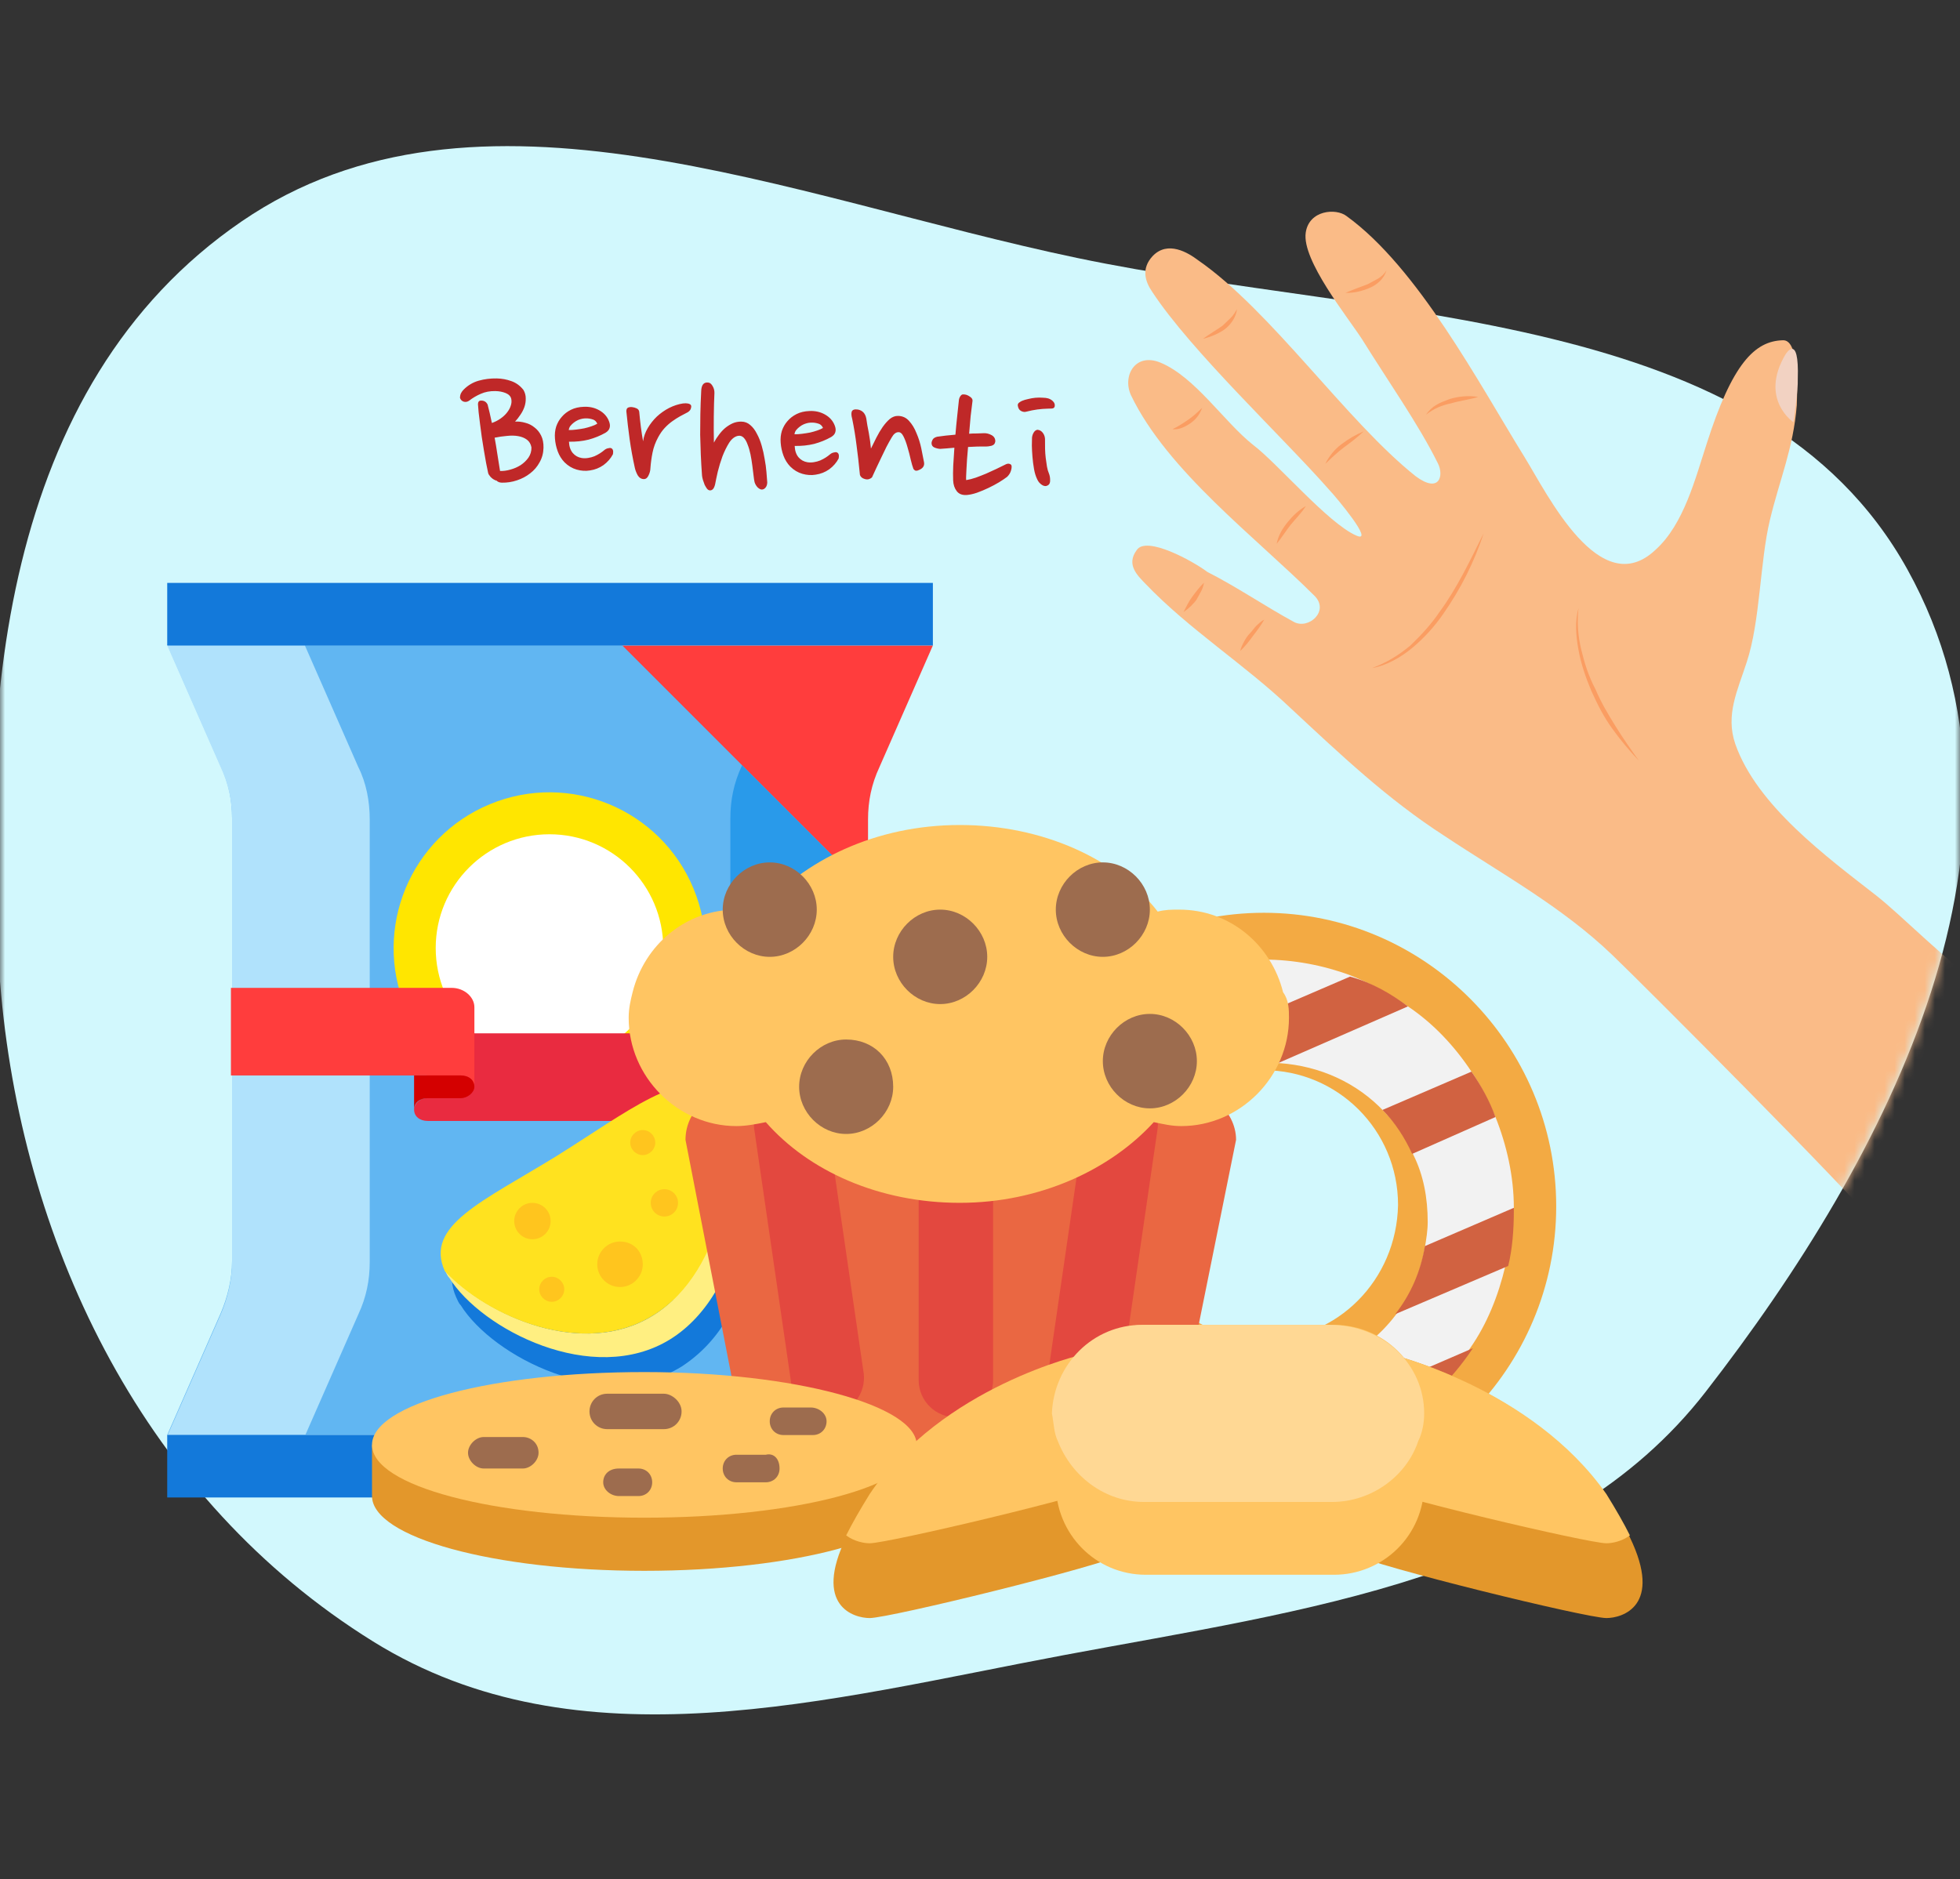 <svg xmlns="http://www.w3.org/2000/svg" width="195" height="187" viewBox="0 0 195 187" fill="none"><rect x="0" y="0" width="195" height="187" fill="#333333" stroke="none"/><mask id="mask0" maskUnits="userSpaceOnUse" x="0" y="0" width="195" height="187"><rect width="195" height="187" fill="white"></rect></mask><g mask="url(#mask0)"><path fill-rule="evenodd" clip-rule="evenodd" d="M0.114 98.975C-2.508 70.64 0.158 38.382 24.044 22.027C47.355 6.067 78.531 19.681 107.178 25.67C137.473 32.003 175.24 30.433 189.775 56.674C204.503 83.263 187.959 114.975 169.681 138.509C155.261 157.074 129.922 160.181 105.889 164.682C82.372 169.086 57.584 176.044 37.122 163.333C14.437 149.241 2.461 124.333 0.114 98.975Z" fill="#D2F8FD"></path><mask id="mask1" maskUnits="userSpaceOnUse" x="-1" y="10" width="197" height="161"><path fill-rule="evenodd" clip-rule="evenodd" d="M0.113 98.975C-2.509 70.64 0.157 38.382 24.043 22.027C47.354 6.067 89.853 9.511 118.5 15.5C148.795 21.833 188.001 19.5 189.774 56.674C204.502 83.263 187.958 114.975 169.68 138.509C155.26 157.074 129.921 160.181 105.888 164.682C82.371 169.086 57.583 176.044 37.121 163.333C14.436 149.241 2.46 124.333 0.113 98.975Z" fill="#D2F8FD"></path></mask><g mask="url(#mask1)"><path d="M177.395 33.857C174.569 33.92 172.338 36.188 169.793 44.166C168.672 47.594 167.53 52.151 164.73 54.686C159.196 59.968 153.951 49.162 151.686 45.498C147.155 38.171 141.076 26.636 133.963 21.496C132.918 20.691 130.23 20.898 129.907 23.149C129.504 25.891 134.065 31.524 135.509 33.753C138.049 37.848 141.148 42.241 143.057 46.106C143.671 47.324 143.214 49.146 140.844 47.386C133.949 41.9 126.517 30.962 119.191 25.887C118.215 25.154 116.189 23.898 114.677 25.479C113.525 26.718 113.926 28 114.614 29.008C118.464 34.904 127.703 43.562 132.272 48.772C132.896 49.425 136.838 54.123 134.946 53.294C132.142 52.087 127.093 46.087 124.653 44.254C121.798 41.986 118.911 37.529 115.476 36.092C112.952 35.033 111.638 37.397 112.521 39.328C116.13 46.841 124.912 53.439 130.742 59.249C132.339 60.776 130.185 62.693 128.716 61.876C125.848 60.314 123.057 58.401 120.117 56.907C118.654 55.807 114.037 53.279 113.092 54.735C112.007 56.188 113.188 57.279 113.951 58.077C118.319 62.646 123.837 66.118 128.421 70.481C133.354 75.066 138.007 79.502 143.733 83.191C149.387 86.948 155.403 90.222 160.403 95.02C163.597 98.074 183.955 118.504 186.788 122.043C194.618 122.613 196.98 108.2 199.597 100.154C193.086 95.209 189.231 91.109 186.655 89.098C181.778 85.291 174.797 80.17 172.647 74.039C171.64 71.116 172.885 68.68 173.783 65.88C175.127 61.823 175.092 55.891 176.085 51.753C177.078 47.615 178.402 44.687 178.763 40.32C178.89 37.146 178.738 33.824 177.395 33.857Z" fill="#FABB87"></path><path d="M157.047 60.501C156.881 61.907 156.997 63.322 157.326 64.672C157.654 66.021 158.055 67.303 158.738 68.592C159.28 69.877 159.965 71.025 160.72 72.245C161.475 73.466 162.232 74.545 163.059 75.697C162.088 74.682 161.19 73.599 160.363 72.447C159.537 71.295 158.923 70.079 158.312 68.721C157.77 67.436 157.3 66.082 157.043 64.664C156.786 63.245 156.67 61.831 157.047 60.501Z" fill="#FA9D62"></path><path d="M136.51 66.475C137.938 65.946 139.157 65.199 140.309 64.237C141.391 63.202 142.404 62.094 143.206 60.909C144.95 58.543 146.277 55.739 147.601 53.078C147.15 54.486 146.558 55.889 145.896 57.22C145.234 58.551 144.43 59.878 143.556 61.132C142.683 62.386 141.67 63.493 140.518 64.456C139.366 65.418 137.933 66.23 136.51 66.475Z" fill="#FA9D62"></path><path d="M117.742 60.909C118.036 60.349 118.258 59.858 118.621 59.371C118.984 58.885 119.347 58.398 119.78 57.984C119.698 58.62 119.335 59.107 119.041 59.667C118.75 60.085 118.245 60.568 117.742 60.909Z" fill="#FA9D62"></path><path d="M123.386 64.782C123.463 64.429 123.61 64.149 123.757 63.869C123.904 63.589 124.123 63.24 124.339 63.033C124.556 62.826 124.775 62.477 124.991 62.27C125.208 62.063 125.497 61.787 125.783 61.653C125.417 62.282 125.053 62.769 124.618 63.325C124.327 63.743 123.891 64.299 123.386 64.782Z" fill="#FA9D62"></path><path d="M116.654 42.703C117.226 42.435 117.729 42.094 118.231 41.753C118.733 41.412 119.166 40.998 119.599 40.584C119.375 41.217 119.012 41.704 118.437 42.114C117.935 42.455 117.291 42.792 116.654 42.703Z" fill="#FA9D62"></path><path d="M127.016 54.11C127.174 53.262 127.612 52.564 128.119 51.939C128.627 51.314 129.204 50.762 129.921 50.356C129.483 51.054 128.905 51.606 128.398 52.231C127.962 52.787 127.524 53.485 127.016 54.11Z" fill="#FA9D62"></path><path d="M131.857 46.153C132.226 45.381 132.806 44.687 133.453 44.208C134.172 43.659 134.889 43.253 135.675 42.919C135.026 43.541 134.379 44.02 133.731 44.499C133.084 44.979 132.435 45.6 131.857 46.153Z" fill="#FA9D62"></path><path d="M133.856 29.143C134.641 28.81 135.355 28.546 136.068 28.282C136.426 28.079 136.712 27.945 137.07 27.742C137.428 27.539 137.717 27.264 137.935 26.915C137.709 27.689 137.06 28.309 136.275 28.642C135.489 28.975 134.706 29.166 133.856 29.143Z" fill="#FA9D62"></path><path d="M119.681 33.715C120.328 33.236 121.044 32.83 121.619 32.419C121.908 32.143 122.196 31.867 122.413 31.66C122.701 31.384 122.92 31.035 123.067 30.755C122.982 31.534 122.472 32.301 121.825 32.78C121.251 33.19 120.464 33.524 119.681 33.715Z" fill="#FA9D62"></path><path d="M141.865 41.269C142.156 40.852 142.516 40.508 142.874 40.305C143.304 40.034 143.731 39.904 144.23 39.705C145.085 39.445 146.079 39.331 147.067 39.5C146.213 39.76 145.219 39.874 144.364 40.134C143.44 40.321 142.655 40.654 141.865 41.269Z" fill="#FA9D62"></path><path d="M178.429 42.014C178.429 42.014 175.005 39.727 177.631 35.274C177.631 35.274 179.016 32.979 178.86 37.713C178.912 38.775 178.429 42.014 178.429 42.014Z" fill="#F2D2C2"></path></g><path d="M86.36 81.542C86.36 79.731 86.7 78.033 87.492 76.336L92.812 64.225H61.799L86.36 88.786V81.542Z" fill="#FF3D3D"></path><path d="M92.812 142.778H16.637L21.957 130.667C22.636 129.083 23.089 127.272 23.089 125.461V81.431C23.089 79.62 22.75 77.922 21.957 76.224L16.637 64.113H61.799L73.797 76.111L86.361 88.675V125.347C86.361 127.158 86.7 128.856 87.492 130.554L92.812 142.778Z" fill="#61B6F2"></path><path d="M36.784 81.542V125.572C36.784 127.383 36.445 129.081 35.652 130.778L30.333 142.889H16.637L21.957 130.778C22.636 129.194 23.089 127.383 23.089 125.572V81.542C23.089 79.731 22.749 78.033 21.957 76.336L16.637 64.225H30.333L35.652 76.336C36.445 77.92 36.784 79.731 36.784 81.542Z" fill="#B0E2FC"></path><path d="M92.811 142.776H79.116L73.796 130.665C73.117 129.081 72.664 127.27 72.664 125.459V81.429C72.664 79.618 73.004 77.92 73.796 76.223V76.109L86.36 88.673V125.346C86.36 127.157 86.699 128.854 87.492 130.552L92.811 142.776Z" fill="#299AEA"></path><path d="M92.812 58H16.637V64.225H92.812V58Z" fill="#1379DA"></path><path d="M92.812 142.777H16.637V149.003H92.812V142.777Z" fill="#1379DA"></path><path d="M60.605 108.674C68.517 105.396 72.275 96.325 68.997 88.413C65.72 80.501 56.648 76.743 48.736 80.021C40.824 83.298 37.067 92.369 40.344 100.282C43.621 108.194 52.693 111.951 60.605 108.674Z" fill="#FFE600"></path><path d="M54.667 105.649C60.918 105.649 65.986 100.582 65.986 94.33C65.986 88.079 60.918 83.012 54.667 83.012C48.416 83.012 43.349 88.079 43.349 94.33C43.349 100.582 48.416 105.649 54.667 105.649Z" fill="white"></path><path d="M75.833 102.822H44.593C43.348 102.822 42.443 103.615 42.443 104.746V109.274C41.763 109.274 41.197 109.84 41.197 110.406C41.197 111.085 41.763 111.538 42.556 111.538H75.833V102.822Z" fill="#E92B40"></path><path d="M47.197 100.219V108.142C47.197 107.463 46.631 107.01 45.839 107.01H36.671H22.975V98.295H44.933C46.178 98.295 47.197 99.2 47.197 100.219Z" fill="#FF3D3D"></path><path d="M45.838 107.008H41.197V110.403C41.197 109.724 41.763 109.272 42.556 109.272H45.838C46.517 109.272 47.196 108.706 47.196 108.14C47.196 107.461 46.63 107.008 45.838 107.008Z" fill="#D40000"></path><path d="M78.21 103.276C78.097 103.276 78.097 103.276 77.984 103.163C74.928 101.352 71.985 105.426 68.476 110.859C65.194 111.765 61.119 114.821 56.478 117.651C49.121 122.178 43.349 124.555 45.386 129.082C45.499 129.309 45.612 129.648 45.839 129.875C49.008 134.968 60.1 140.741 67.797 135.987C69.721 134.742 71.306 133.044 72.438 131.007C75.267 129.875 77.984 128.064 79.795 125.234C84.888 117.651 82.172 105.879 78.21 103.276Z" fill="#1379DA"></path><path d="M76.966 100.558C76.853 100.558 76.853 100.558 76.739 100.445C79.795 104.633 81.267 114.254 76.966 120.932C72.099 128.289 61.912 129.082 57.611 126.705C57.837 127.271 58.29 127.723 58.856 128.063C62.817 130.666 73.683 130.1 78.664 122.517C83.644 114.933 81.04 103.275 76.966 100.558Z" fill="#FFE21F"></path><path d="M76.966 120.933C81.267 114.368 79.795 104.634 76.739 100.446C72.778 98.182 69.043 105.539 64.175 113.01C59.988 119.461 56.252 123.875 57.611 126.705C61.912 129.082 72.212 128.29 76.966 120.933Z" fill="#FFC51E"></path><path d="M72.664 109.954C72.325 109.388 71.985 109.049 71.532 108.709C73.796 114.482 72.098 126.479 64.967 130.894C58.063 135.195 48.442 131.007 44.254 126.366C44.367 126.592 44.48 126.932 44.707 127.158C47.876 132.252 58.968 138.024 66.665 133.271C74.362 128.517 75.833 115.047 72.664 109.954Z" fill="#FFEF81"></path><path d="M64.967 130.892C72.211 126.478 73.909 114.367 71.532 108.707C68.137 105.991 62.251 110.745 55.346 115.046C47.989 119.573 42.217 121.95 44.254 126.478C48.442 131.005 58.063 135.193 64.967 130.892Z" fill="#FFE21F"></path><path d="M66.1 121.047C66.85 121.047 67.458 120.438 67.458 119.688C67.458 118.938 66.85 118.33 66.1 118.33C65.35 118.33 64.742 118.938 64.742 119.688C64.742 120.438 65.35 121.047 66.1 121.047Z" fill="#FFC51E"></path><path d="M52.97 123.309C53.97 123.309 54.781 122.499 54.781 121.498C54.781 120.498 53.97 119.688 52.97 119.688C51.97 119.688 51.159 120.498 51.159 121.498C51.159 122.499 51.97 123.309 52.97 123.309Z" fill="#FFC51E"></path><path d="M65.193 113.69C65.193 114.369 64.627 114.935 63.948 114.935C63.269 114.935 62.703 114.369 62.703 113.69C62.703 113.011 63.269 112.445 63.948 112.445C64.627 112.445 65.193 113.011 65.193 113.69Z" fill="#FFC51E"></path><path d="M56.139 128.288C56.139 128.967 55.573 129.533 54.894 129.533C54.214 129.533 53.648 128.967 53.648 128.288C53.648 127.609 54.214 127.043 54.894 127.043C55.573 127.043 56.139 127.609 56.139 128.288Z" fill="#FFC51E"></path><path d="M63.949 125.799C63.949 127.044 62.93 128.063 61.685 128.063C60.44 128.063 59.421 127.044 59.421 125.799C59.421 124.554 60.44 123.535 61.685 123.535C63.043 123.535 63.949 124.554 63.949 125.799Z" fill="#FFC51E"></path><g clip-path="url(#clip0)"><path d="M125.744 90.824C109.727 90.824 96.661 103.949 96.661 120.038C96.661 136.127 109.727 149.252 125.744 149.252C141.76 149.252 154.827 136.127 154.827 120.038C154.827 103.949 141.76 90.824 125.744 90.824ZM125.744 133.304C118.438 133.304 112.396 127.377 112.396 119.897C112.396 112.558 118.297 106.49 125.744 106.49C133.05 106.49 139.091 112.417 139.091 119.897C138.95 127.377 133.05 133.304 125.744 133.304Z" fill="#F3AA43"></path><path d="M150.612 120.18C150.612 117.075 149.91 113.97 148.786 111.148C148.083 109.595 147.381 108.043 146.397 106.632C144.711 104.091 142.604 101.833 140.075 100.14C138.248 98.87 136.422 97.882 134.315 97.035C131.645 96.047 128.695 95.482 125.744 95.482C115.488 95.482 106.637 101.692 102.843 110.583C102 112.559 101.438 114.676 101.017 116.934C100.876 118.063 100.736 119.192 100.736 120.462C100.736 122.438 101.017 124.273 101.298 126.107C101.719 127.801 102.281 129.494 102.984 130.906C104.248 133.728 106.075 136.269 108.182 138.386C109.587 139.797 111.132 140.926 112.818 141.914C115.347 143.466 118.157 144.454 121.108 145.019C122.513 145.301 124.058 145.442 125.463 145.442C134.174 145.442 141.761 140.926 146.257 134.152C147.943 131.753 149.067 128.93 149.769 125.966C150.191 124.132 150.331 122.297 150.331 120.462C150.612 120.321 150.612 120.321 150.612 120.18ZM126.306 137.115C125.744 137.115 125.042 137.115 124.48 136.974C121.951 136.692 119.562 135.704 117.595 134.434C115.066 132.74 112.959 130.2 111.835 127.236C111.273 125.684 110.851 123.849 110.711 122.156C110.711 121.874 110.711 121.732 110.711 121.45C110.711 117.499 112.116 113.97 114.504 111.289C117.314 107.902 121.67 105.785 126.447 105.785C126.728 105.785 127.009 105.785 127.29 105.785C131.364 106.067 135.017 107.761 137.687 110.583C138.951 111.853 139.934 113.265 140.637 114.958C141.62 116.934 142.042 119.192 142.042 121.591C142.042 122.438 141.901 123.285 141.761 124.132C141.339 126.672 140.356 128.93 138.81 130.906C136.001 134.575 131.364 137.115 126.306 137.115Z" fill="#F2F2F2"></path><path d="M140.074 100.139L127.149 105.785C126.868 105.785 126.587 105.785 126.306 105.785C121.529 105.785 117.314 107.902 114.363 111.289L101.016 117.075C101.297 114.817 101.859 112.7 102.843 110.724L134.314 97.176C136.422 97.74 138.389 98.869 140.074 100.139Z" fill="#D16241"></path><path d="M110.71 122.014C110.71 123.848 111.132 125.542 111.834 127.094L103.123 130.905C102.421 129.352 101.859 127.8 101.438 126.106L110.71 122.014Z" fill="#D16241"></path><path d="M148.785 111.147L140.496 114.816C139.793 113.264 138.81 111.711 137.545 110.441L146.397 106.631C147.38 108.042 148.223 109.595 148.785 111.147Z" fill="#D16241"></path><path d="M117.594 134.432C119.561 135.843 121.95 136.69 124.479 136.972L112.958 141.911C111.272 140.924 109.727 139.653 108.322 138.383L117.594 134.432Z" fill="#D16241"></path><path d="M150.612 120.462C150.612 122.297 150.472 124.272 150.05 125.966L138.81 130.764C140.356 128.789 141.339 126.53 141.761 123.99L150.612 120.18C150.612 120.321 150.612 120.321 150.612 120.462Z" fill="#D16241"></path><path d="M146.537 134.15C142.041 140.925 134.454 145.441 125.743 145.441C124.198 145.441 122.793 145.3 121.388 145.017L146.537 134.15Z" fill="#D16241"></path><path d="M117.713 139.461C117.713 142.594 114.789 144.943 111.28 144.943H79.896C76.192 144.943 73.268 142.398 73.268 139.461L68.2 113.418C68.2 110.285 71.124 107.936 74.828 107.936H116.349C120.052 107.936 122.976 110.481 122.976 113.418L117.713 139.461Z" fill="#EA6742"></path><path d="M98.805 137.307C98.805 139.265 97.245 141.027 95.101 141.027C93.152 141.027 91.397 139.461 91.397 137.307V111.656C91.397 109.698 92.957 107.936 95.101 107.936C97.05 107.936 98.805 109.502 98.805 111.656V137.307Z" fill="#E3483F"></path><path d="M111.475 137.697C111.085 139.655 109.331 141.026 107.382 140.83C105.432 140.438 104.068 138.676 104.263 136.718L107.966 111.263C108.356 109.305 110.111 107.934 112.06 108.13C114.009 108.522 115.374 110.284 115.179 112.242L111.475 137.697Z" fill="#E3483F"></path><path d="M78.726 137.697C79.116 139.655 80.871 141.026 82.82 140.83C84.769 140.438 86.134 138.676 85.939 136.718L82.235 111.263C81.845 109.305 80.091 107.934 78.142 108.13C76.192 108.522 74.828 110.284 75.023 112.242L78.726 137.697Z" fill="#E3483F"></path><path d="M128.239 101.279C128.239 107.153 123.366 112.049 117.518 112.049C116.543 112.049 115.764 111.853 114.789 111.657C110.5 116.356 103.483 119.685 95.49 119.685C87.498 119.685 80.481 116.552 76.192 111.657C75.218 111.853 74.243 112.049 73.268 112.049C67.42 112.049 62.547 107.153 62.547 101.279C62.547 100.3 62.742 99.517 62.937 98.734C64.106 94.034 68.2 90.51 73.268 90.51C74.048 90.51 74.828 90.705 75.607 90.705C79.896 85.614 87.108 82.09 95.49 82.09C103.678 82.09 111.085 85.419 115.179 90.705C115.958 90.51 116.543 90.51 117.323 90.51C122.391 90.51 126.485 94.034 127.654 98.734C128.239 99.517 128.239 100.496 128.239 101.279Z" fill="#FFC562"></path><path d="M88.863 108.133C88.863 110.679 86.719 112.832 84.184 112.832C81.65 112.832 79.506 110.679 79.506 108.133C79.506 105.587 81.65 103.434 84.184 103.434C86.914 103.434 88.863 105.392 88.863 108.133Z" fill="#9D6C4E"></path><path d="M98.22 95.209C98.22 97.755 96.075 99.909 93.541 99.909C91.007 99.909 88.863 97.755 88.863 95.209C88.863 92.664 91.007 90.51 93.541 90.51C96.075 90.51 98.22 92.664 98.22 95.209Z" fill="#9D6C4E"></path><path d="M119.077 105.586C119.077 108.132 116.933 110.286 114.399 110.286C111.865 110.286 109.721 108.132 109.721 105.586C109.721 103.041 111.865 100.887 114.399 100.887C116.933 100.887 119.077 103.041 119.077 105.586Z" fill="#9D6C4E"></path><path d="M114.399 90.51C114.399 93.055 112.255 95.209 109.72 95.209C107.186 95.209 105.042 93.055 105.042 90.51C105.042 87.964 107.186 85.811 109.72 85.811C112.255 85.811 114.399 87.964 114.399 90.51Z" fill="#9D6C4E"></path><path d="M81.26 90.51C81.26 93.055 79.116 95.209 76.582 95.209C74.048 95.209 71.904 93.055 71.904 90.51C71.904 87.964 74.048 85.811 76.582 85.811C79.116 85.811 81.26 87.964 81.26 90.51Z" fill="#9D6C4E"></path><path d="M83.6 143.769C78.727 142.398 71.904 141.615 64.302 141.615C56.699 141.615 49.877 142.398 45.003 143.769H37.011V148.86C37.011 152.972 49.097 156.301 64.107 156.301C79.117 156.301 91.202 152.972 91.202 149.056V143.965H83.6V143.769Z" fill="#E3972B"></path><path d="M91.202 143.77C91.202 147.882 79.117 151.015 64.107 151.015C49.097 151.015 37.011 147.882 37.011 143.77C37.011 139.658 49.097 136.525 64.107 136.525C79.117 136.525 91.202 139.854 91.202 143.77Z" fill="#FFC562"></path><path d="M53.581 144.555C53.581 145.338 52.801 146.121 52.021 146.121H48.122C47.343 146.121 46.563 145.338 46.563 144.555C46.563 143.772 47.343 142.988 48.122 142.988H52.021C52.801 142.988 53.581 143.576 53.581 144.555Z" fill="#9D6C4E"></path><path d="M67.81 140.442C67.81 141.421 67.03 142.204 66.056 142.204H60.403C59.428 142.204 58.648 141.421 58.648 140.442C58.648 139.463 59.428 138.68 60.403 138.68H66.056C66.835 138.68 67.81 139.463 67.81 140.442Z" fill="#9D6C4E"></path><path d="M77.557 146.121C77.557 146.904 76.973 147.492 76.193 147.492H73.269C72.489 147.492 71.904 146.904 71.904 146.121C71.904 145.338 72.489 144.75 73.269 144.75H76.193C76.973 144.555 77.557 145.142 77.557 146.121Z" fill="#9D6C4E"></path><path d="M64.886 147.492C64.886 148.275 64.302 148.862 63.522 148.862H61.572C60.793 148.862 60.013 148.275 60.013 147.492C60.013 146.709 60.598 146.121 61.572 146.121H63.522C64.302 146.121 64.886 146.709 64.886 147.492Z" fill="#9D6C4E"></path><path d="M82.235 141.421C82.235 142.205 81.65 142.792 80.871 142.792H77.947C77.167 142.792 76.582 142.205 76.582 141.421C76.582 140.638 77.167 140.051 77.947 140.051H80.676C81.456 140.051 82.235 140.638 82.235 141.421Z" fill="#9D6C4E"></path><path d="M112.06 154.54C109.331 155.91 88.474 161.002 86.524 161.002C84.965 161.002 80.871 159.827 84.185 152.973C84.77 151.799 85.549 150.428 86.524 148.861C93.737 138.092 107.772 134.959 107.772 134.959C107.772 134.959 110.306 141.812 111.67 147.491C112.645 151.015 113.035 153.952 112.06 154.54Z" fill="#E3972B"></path><path d="M111.866 147.295C108.357 148.862 88.279 153.561 86.524 153.561C85.939 153.561 84.965 153.365 84.185 152.778C84.77 151.603 85.55 150.233 86.524 148.666C93.737 137.897 107.772 134.764 107.772 134.764C107.772 134.764 110.501 141.813 111.866 147.295Z" fill="#FFC562"></path><path d="M134.283 154.54C137.012 155.911 157.87 161.002 159.819 161.002C161.378 161.002 165.472 159.827 162.158 152.974C161.573 151.799 160.794 150.428 159.819 148.862C152.412 138.092 138.376 134.764 138.376 134.764C138.376 134.764 135.842 141.617 134.478 147.295C133.503 151.016 133.113 153.953 134.283 154.54Z" fill="#E3972B"></path><path d="M134.478 147.295C137.986 148.862 158.064 153.561 159.819 153.561C160.404 153.561 161.378 153.365 162.158 152.778C161.573 151.603 160.793 150.233 159.819 148.666C152.411 138.092 138.376 134.764 138.376 134.764C138.376 134.764 135.842 141.813 134.478 147.295Z" fill="#FFC562"></path><path d="M141.69 141.029V147.687C141.69 152.778 137.597 156.694 132.723 156.694H114.01C108.942 156.694 105.043 152.582 105.043 147.687V141.029C105.043 140.833 105.043 140.833 105.043 140.638C105.238 135.742 109.137 131.826 114.01 131.826H132.723C137.597 131.826 141.69 135.742 141.69 140.638C141.69 140.638 141.69 140.833 141.69 141.029Z" fill="#FFC562"></path><path d="M141.69 140.638C141.69 141.617 141.495 142.596 141.105 143.379C139.936 146.903 136.427 149.449 132.528 149.449H113.815C109.916 149.449 106.602 146.903 105.238 143.379C104.848 142.596 104.848 141.617 104.653 140.638C104.848 135.742 108.746 131.826 113.62 131.826H132.333C137.596 131.826 141.69 135.742 141.69 140.638Z" fill="#FFD894"></path></g></g><path d="M49.212 47.753C49.08 47.697 48.942 47.595 48.798 47.445C48.668 47.296 48.59 47.168 48.565 47.061C48.504 46.793 48.436 46.465 48.364 46.077C48.291 45.689 48.219 45.274 48.147 44.833C48.075 44.391 48.004 43.943 47.932 43.488C47.874 43.02 47.816 42.579 47.757 42.165C47.698 41.737 47.652 41.356 47.618 41.022C47.584 40.688 47.563 40.421 47.553 40.221C47.557 40.007 47.633 39.889 47.78 39.865C48.127 39.831 48.372 39.963 48.513 40.259C48.575 40.5 48.643 40.775 48.717 41.083C48.792 41.391 48.865 41.726 48.938 42.087C49.261 41.973 49.55 41.825 49.807 41.643C50.064 41.461 50.274 41.265 50.438 41.055C50.616 40.831 50.74 40.607 50.811 40.382C50.895 40.143 50.913 39.91 50.864 39.683C50.802 39.428 50.619 39.238 50.315 39.112C50.01 38.986 49.665 38.92 49.278 38.913C48.745 38.903 48.263 38.994 47.833 39.186C47.416 39.365 47.032 39.591 46.68 39.864C46.518 39.981 46.343 40.018 46.158 39.974C45.959 39.917 45.828 39.788 45.765 39.587C45.768 39.401 45.805 39.241 45.874 39.109C45.943 38.977 46.032 38.859 46.141 38.754C46.562 38.335 47.054 38.044 47.617 37.882C48.194 37.719 48.795 37.644 49.422 37.655C49.928 37.665 50.413 37.754 50.877 37.923C51.354 38.092 51.755 38.386 52.081 38.805C52.236 39.075 52.31 39.356 52.305 39.65C52.313 39.943 52.267 40.229 52.169 40.507C52.07 40.785 51.932 41.05 51.754 41.3C51.589 41.55 51.418 41.767 51.242 41.95C51.575 41.93 51.915 41.969 52.26 42.069C52.605 42.156 52.908 42.308 53.171 42.526C53.447 42.732 53.669 43.002 53.836 43.339C54.003 43.675 54.082 44.077 54.073 44.544C54.063 45.077 53.934 45.561 53.686 45.997C53.451 46.432 53.138 46.8 52.745 47.099C52.366 47.399 51.929 47.631 51.432 47.795C50.949 47.959 50.447 48.036 49.928 48.027C49.701 48.022 49.522 47.952 49.391 47.816C49.325 47.815 49.265 47.794 49.212 47.753ZM49.211 43.552C49.308 44.074 49.398 44.616 49.481 45.178C49.564 45.739 49.653 46.301 49.749 46.863L49.829 46.864C50.123 46.87 50.443 46.823 50.792 46.722C51.154 46.623 51.49 46.476 51.8 46.281C52.111 46.074 52.369 45.825 52.575 45.536C52.78 45.233 52.88 44.895 52.874 44.521C52.813 44.187 52.665 43.93 52.428 43.753C52.191 43.575 51.9 43.456 51.554 43.396C51.222 43.337 50.849 43.33 50.435 43.375C50.034 43.408 49.626 43.467 49.211 43.552ZM60.243 43.059C59.718 43.356 59.153 43.585 58.55 43.747C57.947 43.896 57.299 43.964 56.606 43.951C56.624 44.418 56.75 44.794 56.985 45.078C57.22 45.349 57.517 45.515 57.876 45.575C58.088 45.606 58.302 45.603 58.516 45.567C58.743 45.531 58.951 45.475 59.139 45.399C59.341 45.309 59.523 45.212 59.685 45.109C59.847 45.005 59.989 44.901 60.111 44.797C60.233 44.692 60.36 44.628 60.494 44.604C60.628 44.566 60.728 44.562 60.794 44.59C60.98 44.66 61.043 44.861 60.983 45.193C60.762 45.616 60.449 45.977 60.043 46.276C59.637 46.562 59.187 46.74 58.693 46.81C58.264 46.883 57.825 46.854 57.374 46.726C56.923 46.597 56.521 46.356 56.167 46.003C55.866 45.691 55.64 45.326 55.488 44.91C55.335 44.494 55.243 44.065 55.212 43.625C55.179 43.211 55.22 42.818 55.334 42.447C55.461 42.076 55.647 41.753 55.892 41.477C56.137 41.188 56.442 40.954 56.805 40.774C57.169 40.594 57.591 40.495 58.071 40.478C58.645 40.449 59.163 40.565 59.625 40.827C60.087 41.089 60.407 41.448 60.585 41.905C60.687 42.16 60.709 42.381 60.652 42.566C60.609 42.752 60.472 42.916 60.243 43.059ZM57.969 41.656C57.835 41.68 57.688 41.724 57.526 41.788C57.379 41.852 57.237 41.936 57.102 42.04C56.98 42.131 56.864 42.242 56.755 42.373C56.66 42.492 56.604 42.631 56.587 42.79C56.814 42.795 57.061 42.779 57.328 42.744C57.609 42.709 57.877 42.668 58.131 42.619C58.399 42.558 58.64 42.489 58.855 42.413C59.083 42.337 59.271 42.254 59.42 42.163C59.318 41.908 59.121 41.751 58.828 41.692C58.55 41.62 58.263 41.608 57.969 41.656ZM68.435 41.012C68.192 41.141 67.936 41.276 67.667 41.418C67.411 41.56 67.148 41.728 66.877 41.923C66.621 42.105 66.37 42.327 66.125 42.589C65.893 42.838 65.681 43.141 65.487 43.497C65.211 43.999 65.022 44.515 64.918 45.047C64.815 45.565 64.746 46.077 64.71 46.583C64.705 46.823 64.641 47.069 64.516 47.32C64.405 47.558 64.249 47.675 64.049 47.671C63.796 47.666 63.592 47.536 63.436 47.279C63.295 47.01 63.199 46.755 63.151 46.514C62.942 45.563 62.773 44.627 62.643 43.704C62.514 42.768 62.405 41.839 62.315 40.917C62.319 40.731 62.374 40.612 62.482 40.56C62.603 40.509 62.737 40.492 62.883 40.508C63.043 40.524 63.195 40.567 63.341 40.636C63.486 40.706 63.571 40.814 63.595 40.961C63.639 41.456 63.696 41.977 63.765 42.525C63.835 43.059 63.907 43.521 63.98 43.909C64.041 43.457 64.196 43.02 64.444 42.597C64.692 42.175 64.993 41.794 65.346 41.454C65.712 41.114 66.118 40.829 66.562 40.597C67.02 40.365 67.483 40.214 67.951 40.143C68.151 40.12 68.318 40.123 68.451 40.152C68.584 40.181 68.676 40.23 68.728 40.297C68.78 40.365 68.785 40.472 68.742 40.618C68.713 40.764 68.61 40.895 68.435 41.012ZM71.078 39.101C71.072 39.421 71.059 39.781 71.038 40.181C71.031 40.581 71.023 40.994 71.015 41.42C71.02 41.847 71.019 42.287 71.01 42.741C71.015 43.194 71.02 43.628 71.026 44.041C71.164 43.777 71.329 43.52 71.52 43.27C71.712 43.007 71.923 42.778 72.153 42.582C72.397 42.386 72.647 42.231 72.902 42.116C73.171 42.001 73.459 41.946 73.765 41.952C74.099 41.958 74.39 42.07 74.639 42.288C74.902 42.507 75.123 42.798 75.303 43.161C75.496 43.511 75.656 43.908 75.781 44.35C75.906 44.779 76.005 45.221 76.076 45.676C76.161 46.118 76.22 46.545 76.252 46.959C76.285 47.36 76.311 47.707 76.333 48.001C76.329 48.215 76.272 48.387 76.163 48.518C76.054 48.649 75.926 48.714 75.779 48.711C75.672 48.709 75.54 48.64 75.383 48.504C75.239 48.354 75.136 48.179 75.073 47.978C75.036 47.817 75 47.583 74.966 47.276C74.932 46.968 74.891 46.641 74.844 46.293C74.798 45.932 74.738 45.571 74.665 45.209C74.591 44.848 74.497 44.526 74.383 44.244C74.281 43.949 74.152 43.72 73.995 43.557C73.838 43.394 73.653 43.33 73.439 43.366C73.104 43.427 72.807 43.654 72.546 44.05C72.299 44.445 72.077 44.894 71.881 45.397C71.698 45.901 71.541 46.411 71.412 46.929C71.295 47.447 71.207 47.865 71.148 48.184C71.09 48.423 71.014 48.588 70.919 48.68C70.837 48.758 70.743 48.797 70.637 48.795C70.53 48.793 70.431 48.737 70.34 48.629C70.262 48.521 70.184 48.393 70.107 48.245C70.043 48.083 69.986 47.922 69.936 47.761C69.886 47.587 69.855 47.44 69.844 47.319C69.791 46.598 69.751 45.911 69.723 45.257C69.695 44.59 69.674 43.922 69.66 43.255C69.659 42.589 69.665 41.909 69.678 41.215C69.692 40.509 69.719 39.756 69.761 38.956C69.773 38.29 70.019 37.995 70.498 38.07C70.657 38.1 70.795 38.222 70.911 38.438C71.027 38.64 71.083 38.861 71.078 39.101ZM82.7 43.48C82.174 43.776 81.61 44.006 81.007 44.168C80.404 44.317 79.756 44.385 79.063 44.372C79.081 44.839 79.207 45.215 79.442 45.499C79.677 45.77 79.974 45.936 80.333 45.996C80.545 46.026 80.759 46.024 80.973 45.988C81.2 45.952 81.408 45.896 81.596 45.819C81.798 45.73 81.98 45.633 82.142 45.53C82.304 45.426 82.445 45.322 82.567 45.218C82.689 45.113 82.817 45.049 82.951 45.025C83.085 44.987 83.185 44.982 83.251 45.01C83.437 45.08 83.5 45.282 83.44 45.614C83.219 46.036 82.906 46.397 82.5 46.697C82.094 46.982 81.644 47.16 81.15 47.231C80.722 47.303 80.282 47.275 79.831 47.147C79.38 47.018 78.978 46.777 78.624 46.424C78.323 46.111 78.097 45.747 77.945 45.331C77.792 44.915 77.7 44.486 77.669 44.045C77.636 43.632 77.677 43.239 77.791 42.868C77.918 42.497 78.104 42.173 78.349 41.898C78.594 41.609 78.899 41.375 79.262 41.195C79.626 41.015 80.048 40.916 80.528 40.898C81.102 40.869 81.62 40.986 82.082 41.248C82.544 41.51 82.864 41.869 83.042 42.326C83.144 42.581 83.166 42.802 83.109 42.987C83.066 43.173 82.93 43.337 82.7 43.48ZM80.426 42.077C80.292 42.101 80.145 42.145 79.983 42.209C79.835 42.273 79.694 42.356 79.559 42.461C79.437 42.552 79.322 42.663 79.212 42.794C79.117 42.912 79.061 43.051 79.044 43.211C79.271 43.215 79.518 43.2 79.785 43.165C80.066 43.13 80.334 43.089 80.588 43.04C80.856 42.978 81.097 42.91 81.312 42.834C81.54 42.758 81.728 42.675 81.877 42.584C81.775 42.329 81.578 42.172 81.285 42.113C81.007 42.041 80.72 42.029 80.426 42.077ZM86.187 41.645C86.223 41.845 86.259 42.073 86.294 42.327C86.343 42.568 86.391 42.822 86.44 43.09C86.488 43.344 86.53 43.605 86.565 43.872C86.6 44.139 86.629 44.393 86.651 44.634C86.817 44.29 86.998 43.927 87.191 43.544C87.385 43.161 87.592 42.811 87.811 42.495C88.044 42.166 88.282 41.897 88.526 41.688C88.784 41.48 89.059 41.378 89.352 41.384C89.792 41.392 90.156 41.559 90.443 41.884C90.744 42.21 90.99 42.615 91.18 43.099C91.385 43.569 91.542 44.065 91.653 44.588C91.763 45.11 91.854 45.572 91.927 45.973C92 46.334 91.835 46.598 91.432 46.764C91.243 46.854 91.103 46.864 91.011 46.796C90.919 46.727 90.867 46.66 90.855 46.593C90.791 46.432 90.71 46.15 90.611 45.748C90.525 45.347 90.419 44.938 90.294 44.522C90.181 44.107 90.048 43.744 89.894 43.434C89.74 43.125 89.562 42.981 89.362 43.004C89.122 43.013 88.905 43.189 88.712 43.532C88.547 43.809 88.374 44.119 88.194 44.463C88.028 44.793 87.862 45.137 87.695 45.494C87.528 45.837 87.362 46.188 87.195 46.544C87.042 46.888 86.896 47.206 86.757 47.496C86.662 47.588 86.541 47.652 86.394 47.69C86.26 47.714 86.12 47.698 85.974 47.642C85.842 47.599 85.737 47.531 85.658 47.436C85.58 47.341 85.542 47.247 85.543 47.154C85.443 46.111 85.334 45.163 85.217 44.307C85.113 43.452 84.969 42.575 84.786 41.678C84.698 41.37 84.683 41.13 84.739 40.957C84.81 40.772 85.011 40.703 85.343 40.749C85.808 40.837 86.09 41.136 86.187 41.645ZM97.898 43.104C98.152 43.096 98.404 43.16 98.655 43.298C98.905 43.437 99.028 43.646 99.023 43.925C98.992 44.152 98.863 44.296 98.635 44.358C98.42 44.408 98.247 44.431 98.113 44.429C97.847 44.424 97.56 44.425 97.253 44.432C96.946 44.44 96.633 44.454 96.312 44.475C96.277 44.914 96.243 45.327 96.209 45.713C96.188 46.099 96.168 46.446 96.149 46.752C96.131 47.045 96.12 47.285 96.116 47.472C96.112 47.658 96.117 47.758 96.13 47.772C96.425 47.724 96.74 47.643 97.075 47.53C97.424 47.403 97.767 47.269 98.103 47.129C98.452 46.975 98.789 46.822 99.112 46.668C99.448 46.501 99.764 46.346 100.06 46.205C100.195 46.141 100.315 46.123 100.421 46.152C100.541 46.181 100.613 46.242 100.638 46.336C100.662 46.483 100.639 46.663 100.568 46.875C100.497 47.087 100.374 47.278 100.197 47.448C99.994 47.604 99.724 47.786 99.387 47.993C99.063 48.187 98.713 48.374 98.336 48.553C97.959 48.733 97.576 48.893 97.187 49.032C96.811 49.158 96.476 49.232 96.183 49.253C95.742 49.285 95.411 49.159 95.189 48.875C94.968 48.59 94.848 48.235 94.829 47.808C94.811 47.38 94.813 46.887 94.837 46.328C94.874 45.768 94.912 45.175 94.951 44.549C94.697 44.571 94.45 44.593 94.209 44.615C93.982 44.624 93.762 44.64 93.548 44.663C93.375 44.66 93.182 44.616 92.971 44.532C92.772 44.449 92.675 44.293 92.679 44.067C92.681 43.987 92.716 43.881 92.785 43.749C92.854 43.617 93.003 43.519 93.231 43.457C93.779 43.374 94.387 43.305 95.055 43.251C95.107 42.625 95.165 42.02 95.229 41.434C95.293 40.848 95.35 40.316 95.399 39.837C95.415 39.677 95.465 39.538 95.547 39.42C95.629 39.301 95.717 39.243 95.81 39.245C96.037 39.235 96.249 39.299 96.447 39.437C96.658 39.56 96.762 39.702 96.759 39.862C96.697 40.315 96.634 40.827 96.57 41.399C96.519 41.972 96.468 42.557 96.417 43.157C96.684 43.135 96.938 43.126 97.177 43.131C97.431 43.122 97.671 43.113 97.898 43.104ZM104.933 40.436C104.904 40.568 104.81 40.64 104.649 40.65C104.489 40.661 104.356 40.665 104.249 40.663C103.915 40.67 103.568 40.697 103.207 40.743C102.86 40.79 102.492 40.863 102.103 40.963C101.942 41.013 101.769 40.99 101.584 40.893C101.399 40.796 101.29 40.607 101.255 40.327C101.257 40.22 101.298 40.134 101.38 40.069C101.461 40.004 101.555 39.946 101.663 39.894C101.838 39.818 102.046 39.755 102.287 39.706C102.528 39.644 102.769 39.602 103.009 39.579C103.263 39.557 103.503 39.555 103.729 39.573C103.956 39.577 104.142 39.601 104.288 39.643C104.5 39.714 104.665 39.817 104.782 39.953C104.913 40.089 104.964 40.249 104.933 40.436ZM104.349 47.086C104.438 47.301 104.48 47.535 104.476 47.788C104.484 48.029 104.415 48.194 104.266 48.285C104.077 48.401 103.878 48.391 103.667 48.253C103.456 48.116 103.299 47.933 103.197 47.704C103.056 47.422 102.949 47.08 102.876 46.678C102.804 46.263 102.751 45.856 102.719 45.455C102.686 45.054 102.667 44.681 102.66 44.334C102.666 43.987 102.671 43.727 102.675 43.554C102.691 43.367 102.748 43.195 102.844 43.037C102.941 42.879 103.062 42.788 103.209 42.764C103.449 42.782 103.64 42.898 103.783 43.114C103.926 43.317 103.988 43.572 103.969 43.878C103.964 44.118 103.966 44.385 103.974 44.678C103.982 44.972 104.003 45.266 104.037 45.56C104.072 45.854 104.113 46.141 104.161 46.422C104.209 46.69 104.272 46.911 104.349 47.086Z" fill="#BF2828"></path><defs><clipPath id="clip0"><rect width="140.352" height="92.813" fill="white" transform="translate(37.011 68.188)"></rect></clipPath></defs></svg>